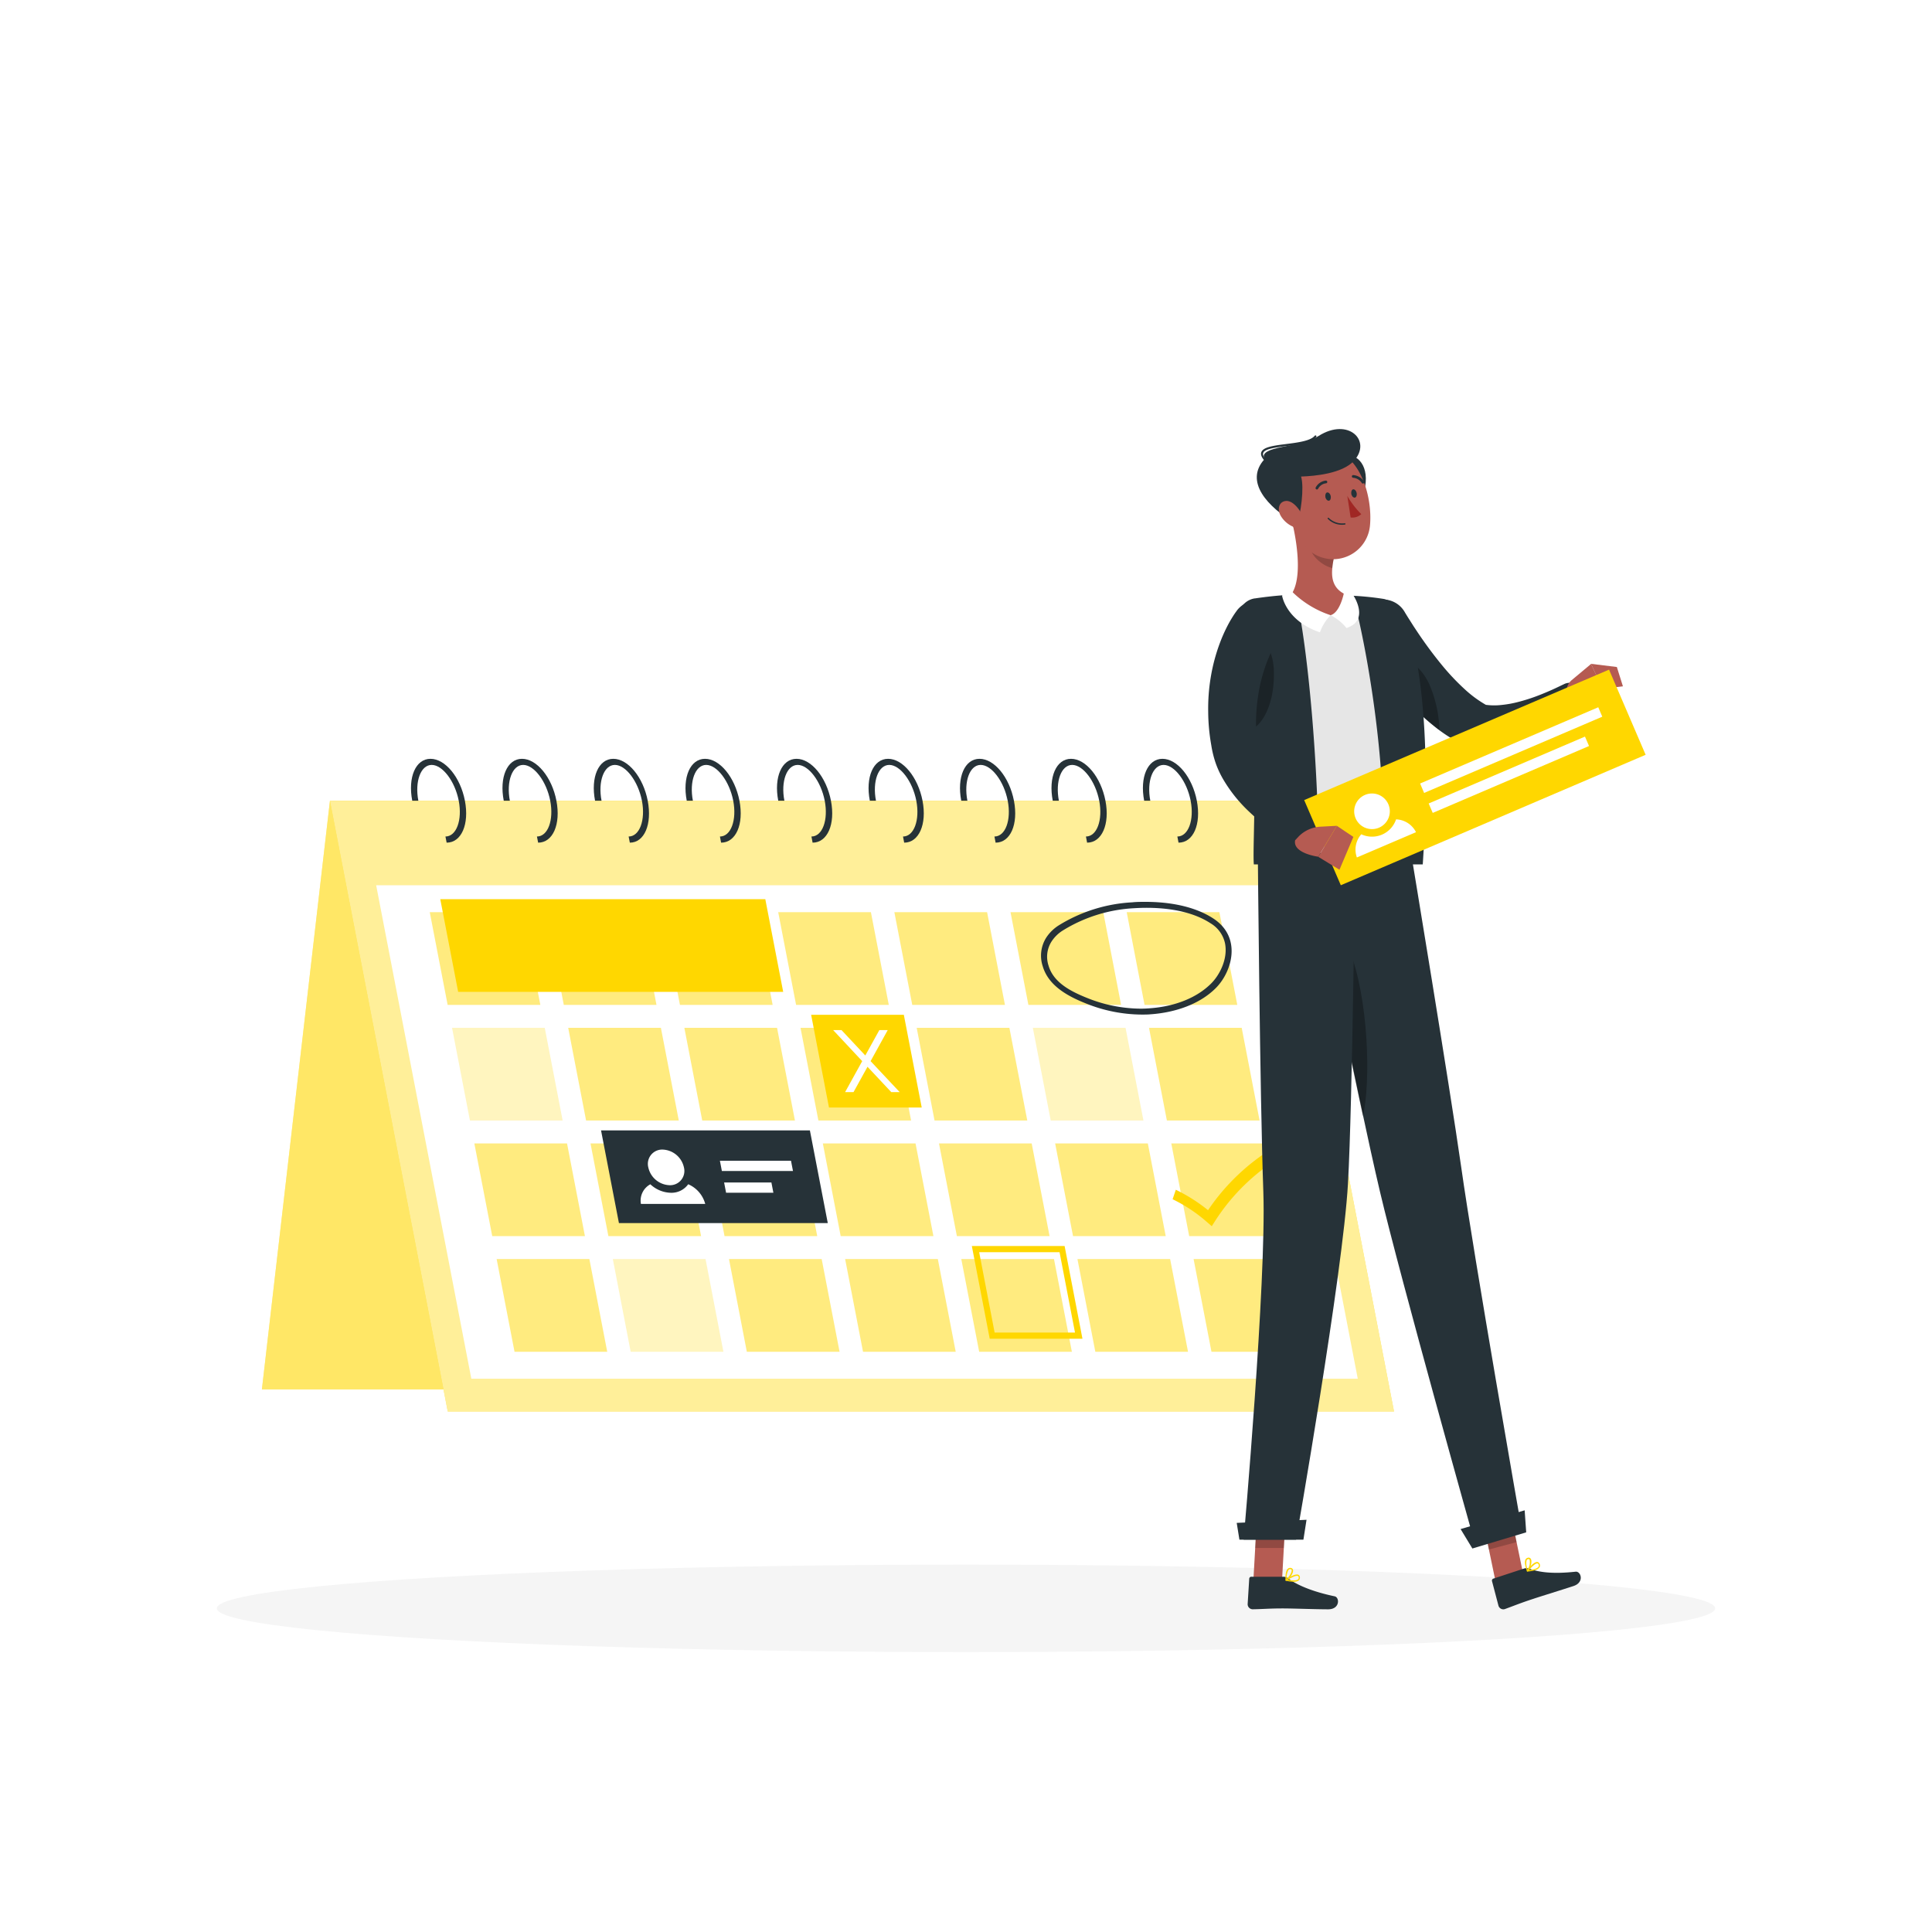 <svg class="animated" id="freepik_stories-events" xmlns="http://www.w3.org/2000/svg" viewBox="0 0 500 500" version="1.1" xmlns:xlink="http://www.w3.org/1999/xlink" xmlns:svgjs="http://svgjs.com/svgjs"><style>svg#freepik_stories-events:not(.animated) .animable {opacity: 0;}svg#freepik_stories-events.animated #freepik--event-calendar--inject-6 {animation: 1s 1 forwards cubic-bezier(.36,-0.01,.5,1.38) slideUp,1.5s Infinite  linear floating;animation-delay: 0s,1s;}svg#freepik_stories-events.animated #freepik--Character--inject-6 {animation: 1s 1 forwards cubic-bezier(.36,-0.01,.5,1.38) slideDown;animation-delay: 0s;}            @keyframes slideUp {                0% {                    opacity: 0;                    transform: translateY(30px);                }                100% {                    opacity: 1;                    transform: inherit;                }            }                    @keyframes floating {                0% {                    opacity: 1;                    transform: translateY(0px);                }                50% {                    transform: translateY(-10px);                }                100% {                    opacity: 1;                    transform: translateY(0px);                }            }                    @keyframes slideDown {                0% {                    opacity: 0;                    transform: translateY(-30px);                }                100% {                    opacity: 1;                    transform: translateY(0);                }            }        </style><g id="freepik--Shadow--inject-6" style="transform-origin: 250px 416.24px;" class="animable"><ellipse id="freepik--path--inject-6" cx="250" cy="416.24" rx="193.89" ry="11.32" style="fill: rgb(245, 245, 245); transform-origin: 250px 416.24px;" class="animable"></ellipse></g><g id="freepik--event-calendar--inject-6" style="transform-origin: 214.275px 280.835px;" class="animable"><polygon points="67.78 359.58 312.67 359.58 330.27 207.23 85.39 207.23 67.78 359.58" style="fill: rgb(255, 215, 0); transform-origin: 199.025px 283.405px;" id="elgik23x2ppy" class="animable"></polygon><g id="eldhqpen51bam"><polygon points="67.78 359.58 312.67 359.58 330.27 207.23 85.39 207.23 67.78 359.58" style="fill: rgb(255, 255, 255); opacity: 0.4; transform-origin: 199.025px 283.405px;" class="animable"></polygon></g><polygon points="360.77 365.29 115.88 365.29 85.39 207.23 330.27 207.23 360.77 365.29" style="fill: rgb(255, 215, 0); transform-origin: 223.08px 286.26px;" id="el0pf4pbyjntyj" class="animable"></polygon><g id="elpwu2pfinjvq"><polygon points="360.77 365.29 115.88 365.29 85.39 207.23 330.27 207.23 360.77 365.29" style="fill: rgb(255, 255, 255); opacity: 0.6; transform-origin: 223.08px 286.26px;" class="animable"></polygon></g><polygon points="351.39 356.81 121.98 356.81 97.35 229.1 326.76 229.1 351.39 356.81" style="fill: rgb(255, 255, 255); transform-origin: 224.37px 292.955px;" id="elffgngiahtus" class="animable"></polygon><g id="elsfvajhnifro"><g style="opacity: 0.5; transform-origin: 224.37px 292.955px;" class="animable"><polygon points="139.84 260.07 115.85 260.07 111.22 236.07 135.21 236.07 139.84 260.07" style="fill: rgb(255, 215, 0); transform-origin: 125.53px 248.07px;" id="elz0kkuwhgmt" class="animable"></polygon><polygon points="320.21 260.07 296.21 260.07 291.59 236.07 315.58 236.07 320.21 260.07" style="fill: rgb(255, 215, 0); transform-origin: 305.9px 248.07px;" id="eljht7q1f0yxb" class="animable"></polygon><polygon points="290.14 260.07 266.15 260.07 261.52 236.07 285.52 236.07 290.14 260.07" style="fill: rgb(255, 215, 0); transform-origin: 275.83px 248.07px;" id="elv3o6fzy2jl" class="animable"></polygon><polygon points="260.08 260.07 236.09 260.07 231.46 236.07 255.46 236.07 260.08 260.07" style="fill: rgb(255, 215, 0); transform-origin: 245.77px 248.07px;" id="elm3c3pbcagq" class="animable"></polygon><polygon points="230.02 260.07 206.03 260.07 201.4 236.07 225.39 236.07 230.02 260.07" style="fill: rgb(255, 215, 0); transform-origin: 215.71px 248.07px;" id="elrt4spy6991" class="animable"></polygon><polygon points="199.96 260.07 175.97 260.07 171.34 236.07 195.33 236.07 199.96 260.07" style="fill: rgb(255, 215, 0); transform-origin: 185.65px 248.07px;" id="elgwjkbkpv9i" class="animable"></polygon><polygon points="169.9 260.07 145.91 260.07 141.28 236.07 165.27 236.07 169.9 260.07" style="fill: rgb(255, 215, 0); transform-origin: 155.59px 248.07px;" id="elyf8a2915flq" class="animable"></polygon><g id="elhasc6lb1ami"><polygon points="145.61 289.99 121.62 289.99 116.99 266 140.98 266 145.61 289.99" style="fill: rgb(255, 215, 0); opacity: 0.5; transform-origin: 131.3px 277.995px;" class="animable"></polygon></g><polygon points="325.98 289.99 301.99 289.99 297.36 266 321.35 266 325.98 289.99" style="fill: rgb(255, 215, 0); transform-origin: 311.67px 277.995px;" id="elqp52wtehpg" class="animable"></polygon><g id="ele57rf86hzqb"><polygon points="295.92 289.99 271.93 289.99 267.3 266 291.29 266 295.92 289.99" style="fill: rgb(255, 215, 0); opacity: 0.5; transform-origin: 281.61px 277.995px;" class="animable"></polygon></g><polygon points="265.86 289.99 241.86 289.99 237.24 266 261.23 266 265.86 289.99" style="fill: rgb(255, 215, 0); transform-origin: 251.55px 277.995px;" id="elp6wbz12l1z" class="animable"></polygon><polygon points="235.79 289.99 211.8 289.99 207.17 266 231.17 266 235.79 289.99" style="fill: rgb(255, 215, 0); transform-origin: 221.48px 277.995px;" id="elqqxyuimju9f" class="animable"></polygon><polygon points="205.73 289.99 181.74 289.99 177.11 266 201.1 266 205.73 289.99" style="fill: rgb(255, 215, 0); transform-origin: 191.42px 277.995px;" id="elvkn9fmob9l" class="animable"></polygon><polygon points="175.67 289.99 151.68 289.99 147.05 266 171.04 266 175.67 289.99" style="fill: rgb(255, 215, 0); transform-origin: 161.36px 277.995px;" id="elpby80nkohc" class="animable"></polygon><polygon points="151.38 319.91 127.39 319.91 122.76 295.92 146.75 295.92 151.38 319.91" style="fill: rgb(255, 215, 0); transform-origin: 137.07px 307.915px;" id="elnnd74dazm0c" class="animable"></polygon><polygon points="331.75 319.91 307.76 319.91 303.13 295.92 327.12 295.92 331.75 319.91" style="fill: rgb(255, 215, 0); transform-origin: 317.44px 307.915px;" id="el1vrhrm9ubr1" class="animable"></polygon><polygon points="301.69 319.91 277.7 319.91 273.07 295.92 297.06 295.92 301.69 319.91" style="fill: rgb(255, 215, 0); transform-origin: 287.38px 307.915px;" id="eltvjh8dzi1lp" class="animable"></polygon><polygon points="271.63 319.91 247.64 319.91 243.01 295.92 267 295.92 271.63 319.91" style="fill: rgb(255, 215, 0); transform-origin: 257.32px 307.915px;" id="el86x0jg03t6e" class="animable"></polygon><polygon points="241.57 319.91 217.57 319.91 212.95 295.92 236.94 295.92 241.57 319.91" style="fill: rgb(255, 215, 0); transform-origin: 227.26px 307.915px;" id="eld0o7f3a0beb" class="animable"></polygon><polygon points="211.5 319.91 187.51 319.91 182.88 295.92 206.88 295.92 211.5 319.91" style="fill: rgb(255, 215, 0); transform-origin: 197.19px 307.915px;" id="el1z4q1qgj62k" class="animable"></polygon><polygon points="181.44 319.91 157.45 319.91 152.82 295.92 176.81 295.92 181.44 319.91" style="fill: rgb(255, 215, 0); transform-origin: 167.13px 307.915px;" id="elbma2nv3muib" class="animable"></polygon><polygon points="157.15 349.84 133.16 349.84 128.53 325.84 152.53 325.84 157.15 349.84" style="fill: rgb(255, 215, 0); transform-origin: 142.84px 337.84px;" id="el7nowg7jt6rc" class="animable"></polygon><polygon points="337.52 349.84 313.53 349.84 308.9 325.84 332.89 325.84 337.52 349.84" style="fill: rgb(255, 215, 0); transform-origin: 323.21px 337.84px;" id="eltahs9hl46dj" class="animable"></polygon><polygon points="307.46 349.84 283.47 349.84 278.84 325.84 302.83 325.84 307.46 349.84" style="fill: rgb(255, 215, 0); transform-origin: 293.15px 337.84px;" id="elwoc5monpted" class="animable"></polygon><polygon points="277.4 349.84 253.41 349.84 248.78 325.84 272.77 325.84 277.4 349.84" style="fill: rgb(255, 215, 0); transform-origin: 263.09px 337.84px;" id="ely100j4hec9" class="animable"></polygon><polygon points="247.34 349.84 223.35 349.84 218.72 325.84 242.71 325.84 247.34 349.84" style="fill: rgb(255, 215, 0); transform-origin: 233.03px 337.84px;" id="el99np92s7ckm" class="animable"></polygon><polygon points="217.28 349.84 193.28 349.84 188.66 325.84 212.65 325.84 217.28 349.84" style="fill: rgb(255, 215, 0); transform-origin: 202.97px 337.84px;" id="elvbhfpd7xvna" class="animable"></polygon><g id="el6tnd9w7bjio"><polygon points="187.22 349.84 163.22 349.84 158.6 325.84 182.59 325.84 187.22 349.84" style="fill: rgb(255, 215, 0); opacity: 0.5; transform-origin: 172.91px 337.84px;" class="animable"></polygon></g></g></g><path d="M115.59,218.08l-.31-1.59c2.83,0,4.41-4.24,3.44-9.26s-4.18-9.27-7-9.27-4.41,4.25-3.45,9.27h-1.58c-1.18-6.09.9-10.85,4.72-10.85s7.74,4.76,8.91,10.85S119.41,218.08,115.59,218.08Z" style="fill: rgb(38, 50, 56); transform-origin: 113.503px 207.23px;" id="elelxvcz3tq2k" class="animable"></path><path d="M139.27,218.08l-.31-1.59c2.83,0,4.41-4.24,3.44-9.26s-4.18-9.27-7-9.27-4.41,4.25-3.45,9.27h-1.58c-1.18-6.09.9-10.85,4.72-10.85s7.74,4.76,8.91,10.85S143.09,218.08,139.27,218.08Z" style="fill: rgb(38, 50, 56); transform-origin: 137.183px 207.23px;" id="el9dg7arjp1i" class="animable"></path><path d="M163,218.08l-.31-1.59c2.83,0,4.41-4.24,3.44-9.26s-4.18-9.27-7-9.27-4.42,4.25-3.45,9.27H154c-1.18-6.09.9-10.85,4.72-10.85s7.74,4.76,8.91,10.85S166.77,218.08,163,218.08Z" style="fill: rgb(38, 50, 56); transform-origin: 160.815px 207.23px;" id="el68oxuu0ir4e" class="animable"></path><path d="M186.62,218.08l-.3-1.59c2.83,0,4.41-4.24,3.44-9.26s-4.18-9.27-7-9.27-4.41,4.25-3.44,9.27h-1.59c-1.17-6.09.91-10.85,4.73-10.85s7.73,4.76,8.91,10.85S190.45,218.08,186.62,218.08Z" style="fill: rgb(38, 50, 56); transform-origin: 184.551px 207.23px;" id="eltte4cnwby2h" class="animable"></path><path d="M210.3,218.08l-.3-1.59c2.83,0,4.41-4.24,3.44-9.26s-4.18-9.27-7-9.27-4.41,4.25-3.44,9.27h-1.59c-1.17-6.09.91-10.85,4.73-10.85s7.73,4.76,8.91,10.85S214.13,218.08,210.3,218.08Z" style="fill: rgb(38, 50, 56); transform-origin: 208.231px 207.23px;" id="elm4kl2vb052" class="animable"></path><path d="M234,218.08l-.3-1.59c2.83,0,4.41-4.24,3.44-9.26s-4.18-9.27-7-9.27-4.41,4.25-3.44,9.27h-1.59c-1.17-6.09.9-10.85,4.73-10.85s7.73,4.76,8.91,10.85S237.81,218.08,234,218.08Z" style="fill: rgb(38, 50, 56); transform-origin: 231.93px 207.23px;" id="el97vqg9m46t" class="animable"></path><path d="M257.66,218.08l-.3-1.59c2.83,0,4.41-4.24,3.44-9.26s-4.18-9.27-7-9.27-4.41,4.25-3.44,9.27h-1.59c-1.17-6.09.9-10.85,4.73-10.85s7.73,4.76,8.91,10.85S261.49,218.08,257.66,218.08Z" style="fill: rgb(38, 50, 56); transform-origin: 255.591px 207.23px;" id="el3m5yqx9smj5" class="animable"></path><path d="M281.34,218.08l-.3-1.59c2.83,0,4.41-4.24,3.44-9.26s-4.18-9.27-7-9.27-4.41,4.25-3.44,9.27h-1.59c-1.17-6.09.9-10.85,4.73-10.85s7.73,4.76,8.91,10.85S285.16,218.08,281.34,218.08Z" style="fill: rgb(38, 50, 56); transform-origin: 279.271px 207.23px;" id="el95owac7912" class="animable"></path><path d="M305,218.08l-.3-1.59c2.83,0,4.41-4.24,3.44-9.26s-4.18-9.27-7-9.27-4.41,4.25-3.44,9.27h-1.59c-1.17-6.09.9-10.85,4.73-10.85s7.73,4.76,8.9,10.85S308.84,218.08,305,218.08Z" style="fill: rgb(38, 50, 56); transform-origin: 302.925px 207.23px;" id="elk4ytkvwhfs" class="animable"></path><polygon points="202.69 256.69 118.57 256.69 113.94 232.7 198.06 232.7 202.69 256.69" style="fill: rgb(255, 215, 0); transform-origin: 158.315px 244.695px;" id="el14h88ewdriei" class="animable"></polygon><polygon points="238.54 286.62 214.54 286.62 209.92 262.62 233.91 262.62 238.54 286.62" style="fill: rgb(255, 215, 0); transform-origin: 224.23px 274.62px;" id="el3txcuu5eal9" class="animable"></polygon><path d="M313.6,317.34l-1.3-1.13a39.6,39.6,0,0,0-8.83-5.85l.83-2.45a43.18,43.18,0,0,1,8.34,5.29,54.83,54.83,0,0,1,17-16.21l1.79,2.44a52.59,52.59,0,0,0-17.06,16.71Z" style="fill: rgb(255, 215, 0); transform-origin: 317.45px 307.165px;" id="elrkq8hy24klh" class="animable"></path><polygon points="229.74 266.59 227.57 266.59 223.94 273.16 217.79 266.59 215.62 266.59 223.14 274.62 218.71 282.64 220.89 282.64 224.51 276.08 230.66 282.64 232.84 282.64 225.31 274.62 229.74 266.59" style="fill: rgb(255, 255, 255); transform-origin: 224.23px 274.615px;" id="elvgscl1br51" class="animable"></polygon><path d="M274.21,324.06l4,20.81H257.41l-4-20.81h20.81m1.29-1.59h-24l4.63,24h24l-4.62-24Z" style="fill: rgb(255, 215, 0); transform-origin: 265.825px 334.47px;" id="elvav5dzj9ras" class="animable"></path><polygon points="214.23 316.54 160.18 316.54 155.55 292.55 209.6 292.55 214.23 316.54" style="fill: rgb(38, 50, 56); transform-origin: 184.89px 304.545px;" id="elpm8kyn4oye" class="animable"></polygon><path d="M177,302.12a3.69,3.69,0,0,1-3.72,4.61,5.85,5.85,0,0,1-5.5-4.61,3.7,3.7,0,0,1,3.72-4.61A5.86,5.86,0,0,1,177,302.12Z" style="fill: rgb(255, 255, 255); transform-origin: 172.392px 302.12px;" id="elb19jtzrzjdp" class="animable"></path><path d="M178.11,306.48a5.32,5.32,0,0,1-4.48,2.21,8,8,0,0,1-5.32-2.2,4.8,4.8,0,0,0-2.44,5.08h16.64A7.71,7.71,0,0,0,178.11,306.48Z" style="fill: rgb(255, 255, 255); transform-origin: 174.151px 309.025px;" id="el3hbl1pz3bdq" class="animable"></path><polygon points="205.22 303.05 186.82 303.05 186.31 300.4 204.71 300.4 205.22 303.05" style="fill: rgb(255, 255, 255); transform-origin: 195.765px 301.725px;" id="el7voe1ug84zq" class="animable"></polygon><polygon points="200.15 308.68 187.91 308.68 187.4 306.03 199.64 306.03 200.15 308.68" style="fill: rgb(255, 255, 255); transform-origin: 193.775px 307.355px;" id="elb32ba7tlqwo" class="animable"></polygon><path d="M296.76,234.94c4.74,0,11.45.69,16.52,4a8,8,0,0,1,3.71,5c.89,3.93-1.2,8.22-3.51,10.55-3.65,3.68-9.33,6-16,6.46-.76.06-1.54.09-2.31.09a37.52,37.52,0,0,1-13.7-2.72c-4.29-1.71-8.84-4-10.12-8.46a7.32,7.32,0,0,1,.79-6.2,9.43,9.43,0,0,1,2.93-2.86,38.82,38.82,0,0,1,18.36-5.75c1.11-.07,2.23-.11,3.33-.11m-.3-1.54c-1.19,0-2.34,0-3.42.12a40.16,40.16,0,0,0-19,5.94,10.65,10.65,0,0,0-3.29,3.22,8.73,8.73,0,0,0-.91,7.33c1.5,5.18,6.63,7.87,11.29,9.72a39,39,0,0,0,14.33,2.84c.81,0,1.61,0,2.41-.08,6.34-.46,12.66-2.62,16.82-6.82s6.81-13.11-.74-18c-5.09-3.29-11.75-4.27-17.5-4.27Z" style="fill: rgb(38, 50, 56); transform-origin: 294.077px 247.985px;" id="el6e6rrozpg9j" class="animable"></path></g><g id="freepik--Character--inject-6" style="transform-origin: 369.282px 263.767px;" class="animable animator-active"><polygon points="387.02 409.16 394.18 407.26 390.69 390.42 383.53 392.33 387.02 409.16" style="fill: rgb(181, 91, 82); transform-origin: 388.855px 399.79px;" id="elk5pua1787dl" class="animable"></polygon><path d="M394.41,405.94l-7.91,2.6a.53.53,0,0,0-.37.65l1.68,6.39a1.31,1.31,0,0,0,1.64.85c2.74-1,4-1.55,7.48-2.69,2.14-.71,7.32-2.3,10.27-3.27s1.92-3.86.58-3.72c-6,.66-9.51.13-12-.77A2.05,2.05,0,0,0,394.41,405.94Z" style="fill: rgb(38, 50, 56); transform-origin: 397.607px 411.166px;" id="eluzuskw72md" class="animable"></path><g id="elyaf6otksui"><polygon points="383.53 392.33 390.69 390.42 392.49 399.1 385.32 401.01 383.53 392.33" style="opacity: 0.2; transform-origin: 388.01px 395.715px;" class="animable"></polygon></g><path d="M365.17,220.72s10,60.35,13,81.4c3.25,23.05,15.42,92.39,15.42,92.39l-12,4.54s-19.15-68.17-24.44-90.58c-5.75-24.33-18.41-87.75-18.41-87.75Z" style="fill: rgb(38, 50, 56); transform-origin: 366.165px 309.885px;" id="elkqruwn373io" class="animable"></path><g id="el5uqwen2g5jo"><path d="M349.1,245.47c5.12,12.79,5.7,34.53,3.62,43.44-3.14-14.63-6.74-32.13-9.51-45.74C344.2,239.68,346,237.69,349.1,245.47Z" style="opacity: 0.3; transform-origin: 348.528px 264.501px;" class="animable"></path></g><polygon points="381.05 400.75 394.98 396.57 394.58 390.87 378 395.72 381.05 400.75" style="fill: rgb(38, 50, 56); transform-origin: 386.49px 395.81px;" id="elitgblzrxeu" class="animable"></polygon><path d="M397.31,406.35a9.51,9.51,0,0,1-2,.36.19.19,0,0,1-.17-.08.19.19,0,0,1,0-.19c.17-.23,1.72-2.25,2.69-2.2a.66.66,0,0,1,.53.34.94.94,0,0,1,.09,1A2,2,0,0,1,397.31,406.35Zm-1.59,0c1.35-.17,2.26-.51,2.48-.94a.64.64,0,0,0-.07-.63.32.32,0,0,0-.26-.17C397.35,404.56,396.37,405.54,395.72,406.33Z" style="fill: rgb(255, 215, 0); transform-origin: 396.834px 405.475px;" id="elfc5jncf0wv" class="animable"></path><path d="M395.39,406.7a.11.11,0,0,1-.08,0,.17.17,0,0,1-.13-.1c0-.09-.86-2.06-.38-3a.91.91,0,0,1,.62-.46.66.66,0,0,1,.76.31c.42.71-.15,2.53-.71,3.17C395.44,406.68,395.42,406.7,395.39,406.7Zm0-3.17a.55.55,0,0,0-.3.26,3.84,3.84,0,0,0,.27,2.39,3.45,3.45,0,0,0,.5-2.53c-.05-.09-.14-.19-.39-.14Z" style="fill: rgb(255, 215, 0); transform-origin: 395.49px 404.911px;" id="elvjgpn1qgj19" class="animable"></path><path d="M363.65,158.59c.29.47.69,1.13,1.06,1.7l1.14,1.8c.79,1.19,1.57,2.38,2.4,3.55,1.63,2.33,3.35,4.59,5.13,6.74a60,60,0,0,0,5.62,5.93,30.19,30.19,0,0,0,6,4.36l-1.58-.45a16.29,16.29,0,0,0,4.71.27c.86-.08,1.74-.19,2.64-.35s1.81-.38,2.73-.63a48.13,48.13,0,0,0,5.57-1.89c.93-.38,1.86-.77,2.79-1.19s1.88-.89,2.69-1.27l.27-.13a3.25,3.25,0,0,1,4.33,1.52,3.28,3.28,0,0,1-.59,3.65c-.91.94-1.71,1.69-2.61,2.48s-1.8,1.49-2.75,2.19a43.65,43.65,0,0,1-6.12,3.74,33.54,33.54,0,0,1-7.09,2.61,31.31,31.31,0,0,1-4,.65,25.18,25.18,0,0,1-4.25,0,4.18,4.18,0,0,1-1.17-.29l-.4-.17A38.38,38.38,0,0,1,371,187.8a60.64,60.64,0,0,1-7.33-7,85.18,85.18,0,0,1-6.14-7.64q-1.41-2-2.72-4c-.43-.69-.86-1.37-1.28-2.08s-.8-1.37-1.26-2.23a6.49,6.49,0,0,1,11.29-6.42Z" style="fill: rgb(38, 50, 56); transform-origin: 380.441px 174.554px;" id="el7n2lfncxd2j" class="animable"></path><g id="eltyqvxembxsg"><path d="M369.81,176.88c-3.9-8-10.55-7.54-13.23-5.07l.76,1.11a85.27,85.27,0,0,0,5.86,7.4,66.23,66.23,0,0,0,6.92,6.77c.78.64,1.59,1.27,2.41,1.87A32,32,0,0,0,369.81,176.88Z" style="opacity: 0.3; transform-origin: 364.555px 179.589px;" class="animable"></path></g><path d="M406.77,176l5-4.17,3,6.47s-7.45,5.33-9.16,3.45l-.2-2.41A3.93,3.93,0,0,1,406.77,176Z" style="fill: rgb(181, 91, 82); transform-origin: 410.082px 176.991px;" id="el0sa8sae3nmbc" class="animable"></path><polygon points="418.44 172.62 420.01 177.62 414.73 178.27 411.75 171.8 418.44 172.62" style="fill: rgb(181, 91, 82); transform-origin: 415.88px 175.035px;" id="elnp1qrwgzaph" class="animable"></polygon><polygon points="324.38 408.92 331.79 408.92 332.75 391.75 325.34 391.75 324.38 408.92" style="fill: rgb(181, 91, 82); transform-origin: 328.565px 400.335px;" id="eld2mx37dwde" class="animable"></polygon><path d="M332.18,408.06h-8.33a.53.53,0,0,0-.55.51l-.41,6.59a1.32,1.32,0,0,0,1.3,1.32c2.9-.05,4.29-.22,7.95-.22,2.25,0,8.46.23,11.57.23s3-3.08,1.71-3.36c-5.92-1.24-9.87-3-12-4.61A2,2,0,0,0,332.18,408.06Z" style="fill: rgb(38, 50, 56); transform-origin: 334.581px 412.275px;" id="elcuvm1br29a" class="animable"></path><g id="elzecfs58zbfj"><polygon points="325.34 391.76 332.75 391.76 332.25 400.61 324.84 400.61 325.34 391.76" style="opacity: 0.2; transform-origin: 328.795px 396.185px;" class="animable"></polygon></g><path d="M350.69,220.72s-.64,64.41-1.84,85.64c-1.32,23.24-13.42,92.11-13.42,92.11H321.85s5.92-67,5.1-90c-.89-25-1.43-87.75-1.43-87.75Z" style="fill: rgb(38, 50, 56); transform-origin: 336.27px 309.595px;" id="elg6ka154k4p" class="animable"></path><polygon points="320.76 398.47 337.32 398.47 338.13 393.32 320.06 394.12 320.76 398.47" style="fill: rgb(38, 50, 56); transform-origin: 329.095px 395.895px;" id="elesrtetudpx" class="animable"></polygon><path d="M334.8,409.35a9.5,9.5,0,0,1-2-.26.17.17,0,0,1-.06-.31c.24-.17,2.33-1.6,3.24-1.24a.64.64,0,0,1,.4.48,1,1,0,0,1-.21.94A2,2,0,0,1,334.8,409.35Zm-1.5-.51c1.33.26,2.31.22,2.65-.12a.62.62,0,0,0,.13-.62.3.3,0,0,0-.2-.24C335.4,407.67,334.16,408.29,333.3,408.84Z" style="fill: rgb(255, 215, 0); transform-origin: 334.541px 408.42px;" id="elc8e5gpejfte" class="animable"></path><path d="M332.87,409.09a.11.11,0,0,1-.08,0,.16.16,0,0,1-.09-.14c0-.09-.18-2.22.57-2.94a.89.89,0,0,1,.73-.24.67.67,0,0,1,.63.52c.17.81-.94,2.36-1.67,2.8A.15.15,0,0,1,332.87,409.09Zm1-3a.53.53,0,0,0-.37.15,3.82,3.82,0,0,0-.49,2.35c.65-.54,1.38-1.72,1.27-2.25,0-.1-.08-.22-.33-.25Z" style="fill: rgb(255, 215, 0); transform-origin: 333.664px 407.43px;" id="el1fdslf1p713" class="animable"></path><path d="M362.05,160.49a7.21,7.21,0,0,0-5.47-5,45,45,0,0,0-5.55-.95,147.89,147.89,0,0,0-16.85,0c-2.94.14-5.94.5-8.33.85h-.09a4.73,4.73,0,0,0-4,5.5A232.84,232.84,0,0,1,325.45,191c.58,14.67-.21,26.19.07,29.73h39.65C367.58,184.92,364.47,168.65,362.05,160.49Z" style="fill: rgb(230, 230, 230); transform-origin: 343.864px 187.515px;" id="elilpkz36yoj" class="animable"></path><path d="M335.3,153.88c3.12,12.66,6,44.74,5.95,69.82H324.49c-.3-3.74.54-15.88-.07-31.35a247.72,247.72,0,0,0-3.85-31.69,5,5,0,0,1,4.18-5.8h.09c2.52-.37,5.68-.75,8.78-.9Z" style="fill: rgb(38, 50, 56); transform-origin: 330.873px 188.79px;" id="el4zkvjolrv2" class="animable"></path><path d="M364.09,160.67a8.39,8.39,0,0,0-6-5.67,74.78,74.78,0,0,0-8-.82c3.17,11,9.39,44.51,7.54,69.52h10.58C370.72,186.17,366.45,167.53,364.09,160.67Z" style="fill: rgb(38, 50, 56); transform-origin: 359.533px 188.94px;" id="elsxydzhbeya" class="animable"></path><polygon points="425.89 195.34 347 229.1 337.52 207.06 416.42 173.3 425.89 195.34" style="fill: rgb(255, 215, 0); transform-origin: 381.705px 201.2px;" id="elwvb8v2bp2fb" class="animable"></polygon><path d="M359.31,208.15a4.61,4.61,0,1,1-6.06-2.42A4.61,4.61,0,0,1,359.31,208.15Z" style="fill: rgb(255, 255, 255); transform-origin: 355.072px 209.965px;" id="elgjy8xy2hamc" class="animable"></path><path d="M361.3,212.05a6.56,6.56,0,0,1-9,3.86,6,6,0,0,0-1.14,6l15.3-6.54A6,6,0,0,0,361.3,212.05Z" style="fill: rgb(255, 255, 255); transform-origin: 358.632px 216.98px;" id="elmrriue9ia2" class="animable"></path><polygon points="414.67 185.48 368.56 205.21 367.52 202.77 413.63 183.04 414.67 185.48" style="fill: rgb(255, 255, 255); transform-origin: 391.095px 194.125px;" id="el1jx4gvcgnw4" class="animable"></polygon><polygon points="411.24 193.07 370.79 210.38 369.74 207.94 410.19 190.63 411.24 193.07" style="fill: rgb(255, 255, 255); transform-origin: 390.49px 200.505px;" id="el9vmb3d18b5m" class="animable"></polygon><g id="ell9o44aiorpi"><path d="M329.67,173.5c-.28-8.41-6.49-11.62-8.24-9.36a2.43,2.43,0,0,0-.21.29c1.09,6.48,2.42,15.4,3,24.19C327.17,186.92,329.93,181.49,329.67,173.5Z" style="opacity: 0.3; transform-origin: 325.454px 176.029px;" class="animable"></path></g><path d="M350.23,154.52c-4.9-1.16-5.76-4.19-5.43-7.52a19.92,19.92,0,0,1,.39-2.48l-6.14-5.1-4.51-3.74c1.25,5.43,2.66,15.32-1,18.94,0,0,3,5,11.43,4.56C352,158.79,350.23,154.52,350.23,154.52Z" style="fill: rgb(181, 91, 82); transform-origin: 341.984px 147.444px;" id="elbuhh95en4va" class="animable"></path><path d="M341.6,163.65a11.89,11.89,0,0,1,2.76-4.44,25.48,25.48,0,0,1-10-6.12l-2.57,1S332.7,160.62,341.6,163.65Z" style="fill: rgb(255, 255, 255); transform-origin: 338.075px 158.37px;" id="eldjg22ycolh9" class="animable"></path><path d="M348.46,162.53a12.41,12.41,0,0,0-4.1-3.32c2.47-.7,3.43-5.71,3.43-5.71l2.41.5S354.65,160.53,348.46,162.53Z" style="fill: rgb(255, 255, 255); transform-origin: 348.054px 158.015px;" id="eljyf0wmd6hpi" class="animable"></path><g id="el0vtr43ifyme"><path d="M345.19,144.52a19.92,19.92,0,0,0-.39,2.48c-2.29-.46-5.35-2.9-5.67-5.24a10.66,10.66,0,0,1-.08-2.34Z" style="opacity: 0.2; transform-origin: 342.105px 143.21px;" class="animable"></path></g><path d="M348.05,117.85c3.09-.56,6.69,2.68,5,9.26S343.33,118.7,348.05,117.85Z" style="fill: rgb(38, 50, 56); transform-origin: 350.033px 123.281px;" id="elglp3cwa2ba7" class="animable"></path><path d="M332.68,127.87c1.57,7.21,2.12,11.5,6.38,14.79a9.59,9.59,0,0,0,15.51-6.91c.56-6.71-2.09-17.37-9.68-19.41A9.7,9.7,0,0,0,332.68,127.87Z" style="fill: rgb(181, 91, 82); transform-origin: 343.531px 130.328px;" id="elbqabn2m9pa8" class="animable"></path><path d="M335.58,135.68c1.06-2.5,2-9.46,1.14-12.35,3.45-.11,10.7-.75,13.72-4.11,4.64-5.16-1.48-11.26-9.18-6.4-5,3.13-15.79,2.51-14,6C322,124.61,327.91,131.15,335.58,135.68Z" style="fill: rgb(38, 50, 56); transform-origin: 338.652px 123.361px;" id="elhhgpmnfj9e9" class="animable"></path><path d="M327.25,119.08a.25.25,0,0,1-.19-.09c-.64-.79-.84-1.45-.62-2,.53-1.32,3.28-1.68,6.45-2.08,3-.38,6.32-.81,7.38-2.16a.26.26,0,0,1,.35,0,.24.24,0,0,1,0,.35c-1.19,1.51-4.5,1.93-7.7,2.34-2.77.36-5.63.72-6,1.78-.15.38,0,.89.53,1.52a.25.25,0,0,1,0,.35A.3.3,0,0,1,327.25,119.08Z" style="fill: rgb(38, 50, 56); transform-origin: 333.525px 115.892px;" id="el25loc2cpke8" class="animable"></path><path d="M331.57,133.69a6.92,6.92,0,0,0,3.68,2.85c1.93.58,2.59-1.2,1.81-3.08-.71-1.7-2.57-4.05-4.38-3.8S330.48,132,331.57,133.69Z" style="fill: rgb(181, 91, 82); transform-origin: 334.173px 133.147px;" id="el7fs5c500hsi" class="animable"></path><path d="M343,128.59c.09.59.48,1,.87,1s.62-.56.53-1.15-.48-1-.87-1S342.91,128,343,128.59Z" style="fill: rgb(38, 50, 56); transform-origin: 343.7px 128.515px;" id="elnkkvnlawq1h" class="animable"></path><path d="M349.71,127.79c.09.59.48,1,.87,1s.63-.57.53-1.16-.48-1-.86-1S349.62,127.2,349.71,127.79Z" style="fill: rgb(38, 50, 56); transform-origin: 350.412px 127.71px;" id="el0l9k4w8nnc8" class="animable"></path><path d="M348.68,128.34a22.46,22.46,0,0,0,3.62,4.72,3.4,3.4,0,0,1-2.76.86Z" style="fill: rgb(160, 39, 36); transform-origin: 350.49px 131.146px;" id="eljayajz2v98" class="animable"></path><path d="M347.36,135.81a5.12,5.12,0,0,1-3.73-1.54.17.17,0,1,1,.26-.23,5,5,0,0,0,4.12,1.38.17.17,0,0,1,.2.15.17.17,0,0,1-.15.19A5.76,5.76,0,0,1,347.36,135.81Z" style="fill: rgb(38, 50, 56); transform-origin: 345.899px 134.896px;" id="el9c7v2of018" class="animable"></path><path d="M340.81,126.68a.41.41,0,0,1-.17-.05.35.35,0,0,1-.13-.48,3.36,3.36,0,0,1,2.62-1.77.35.35,0,0,1,.37.33.35.35,0,0,1-.33.37,2.66,2.66,0,0,0-2.05,1.42A.35.35,0,0,1,340.81,126.68Z" style="fill: rgb(38, 50, 56); transform-origin: 341.982px 125.53px;" id="el3e0oxwxkm8g" class="animable"></path><path d="M352.72,125.15a.34.34,0,0,1-.29-.16,2.94,2.94,0,0,0-2.22-1.34.35.35,0,1,1,0-.7h0a3.64,3.64,0,0,1,2.8,1.65.36.36,0,0,1-.1.49A.35.35,0,0,1,352.72,125.15Z" style="fill: rgb(38, 50, 56); transform-origin: 351.463px 124.05px;" id="elttqz56t0dr" class="animable"></path><path d="M330.58,165.75c.05-.06,0,0,0,0l0,0-.07.11-.17.28-.36.63c-.25.45-.49.91-.73,1.39-.46,1-.91,2-1.31,3a43.43,43.43,0,0,0-1.9,6.44,48.2,48.2,0,0,0-.81,13.77,18.45,18.45,0,0,0,.39,2.88,15.61,15.61,0,0,0,.95,2.79,32.81,32.81,0,0,0,3.39,5.82,82.72,82.72,0,0,0,9.76,11l.14.14a3.24,3.24,0,0,1-3.73,5.21,52.56,52.56,0,0,1-7.18-4.43,55,55,0,0,1-6.51-5.52,37.5,37.5,0,0,1-5.6-7.11,24.78,24.78,0,0,1-2.15-4.45,26.82,26.82,0,0,1-1.21-4.83,51.17,51.17,0,0,1-.8-8.77,49.23,49.23,0,0,1,.67-8.89,47.2,47.2,0,0,1,2.33-8.74,41.39,41.39,0,0,1,1.85-4.23c.36-.7.73-1.39,1.15-2.08.21-.35.43-.7.66-1.06l.37-.54.5-.69a6.5,6.5,0,0,1,10.37,7.83Z" style="fill: rgb(38, 50, 56); transform-origin: 326.758px 187.503px;" id="elnv7k2oaygdq" class="animable"></path><path d="M341.84,213.94l4.13-.22-4.79,8s-6.68-.85-6-4.26l.93-1A8.52,8.52,0,0,1,341.84,213.94Z" style="fill: rgb(181, 91, 82); transform-origin: 340.551px 217.72px;" id="elxq628ju9lr" class="animable"></path><polygon points="350.25 216.59 346.65 225.09 341.18 221.75 345.97 213.72 350.25 216.59" style="fill: rgb(181, 91, 82); transform-origin: 345.715px 219.405px;" id="elk5e8qp9hjyj" class="animable"></polygon></g><defs>     <filter id="active" height="200%">         <feMorphology in="SourceAlpha" result="DILATED" operator="dilate" radius="2"></feMorphology>                <feFlood flood-color="#32DFEC" flood-opacity="1" result="PINK"></feFlood>        <feComposite in="PINK" in2="DILATED" operator="in" result="OUTLINE"></feComposite>        <feMerge>            <feMergeNode in="OUTLINE"></feMergeNode>            <feMergeNode in="SourceGraphic"></feMergeNode>        </feMerge>    </filter>    <filter id="hover" height="200%">        <feMorphology in="SourceAlpha" result="DILATED" operator="dilate" radius="2"></feMorphology>                <feFlood flood-color="#ff0000" flood-opacity="0.5" result="PINK"></feFlood>        <feComposite in="PINK" in2="DILATED" operator="in" result="OUTLINE"></feComposite>        <feMerge>            <feMergeNode in="OUTLINE"></feMergeNode>            <feMergeNode in="SourceGraphic"></feMergeNode>        </feMerge>            <feColorMatrix type="matrix" values="0   0   0   0   0                0   1   0   0   0                0   0   0   0   0                0   0   0   1   0 "></feColorMatrix>    </filter></defs></svg>